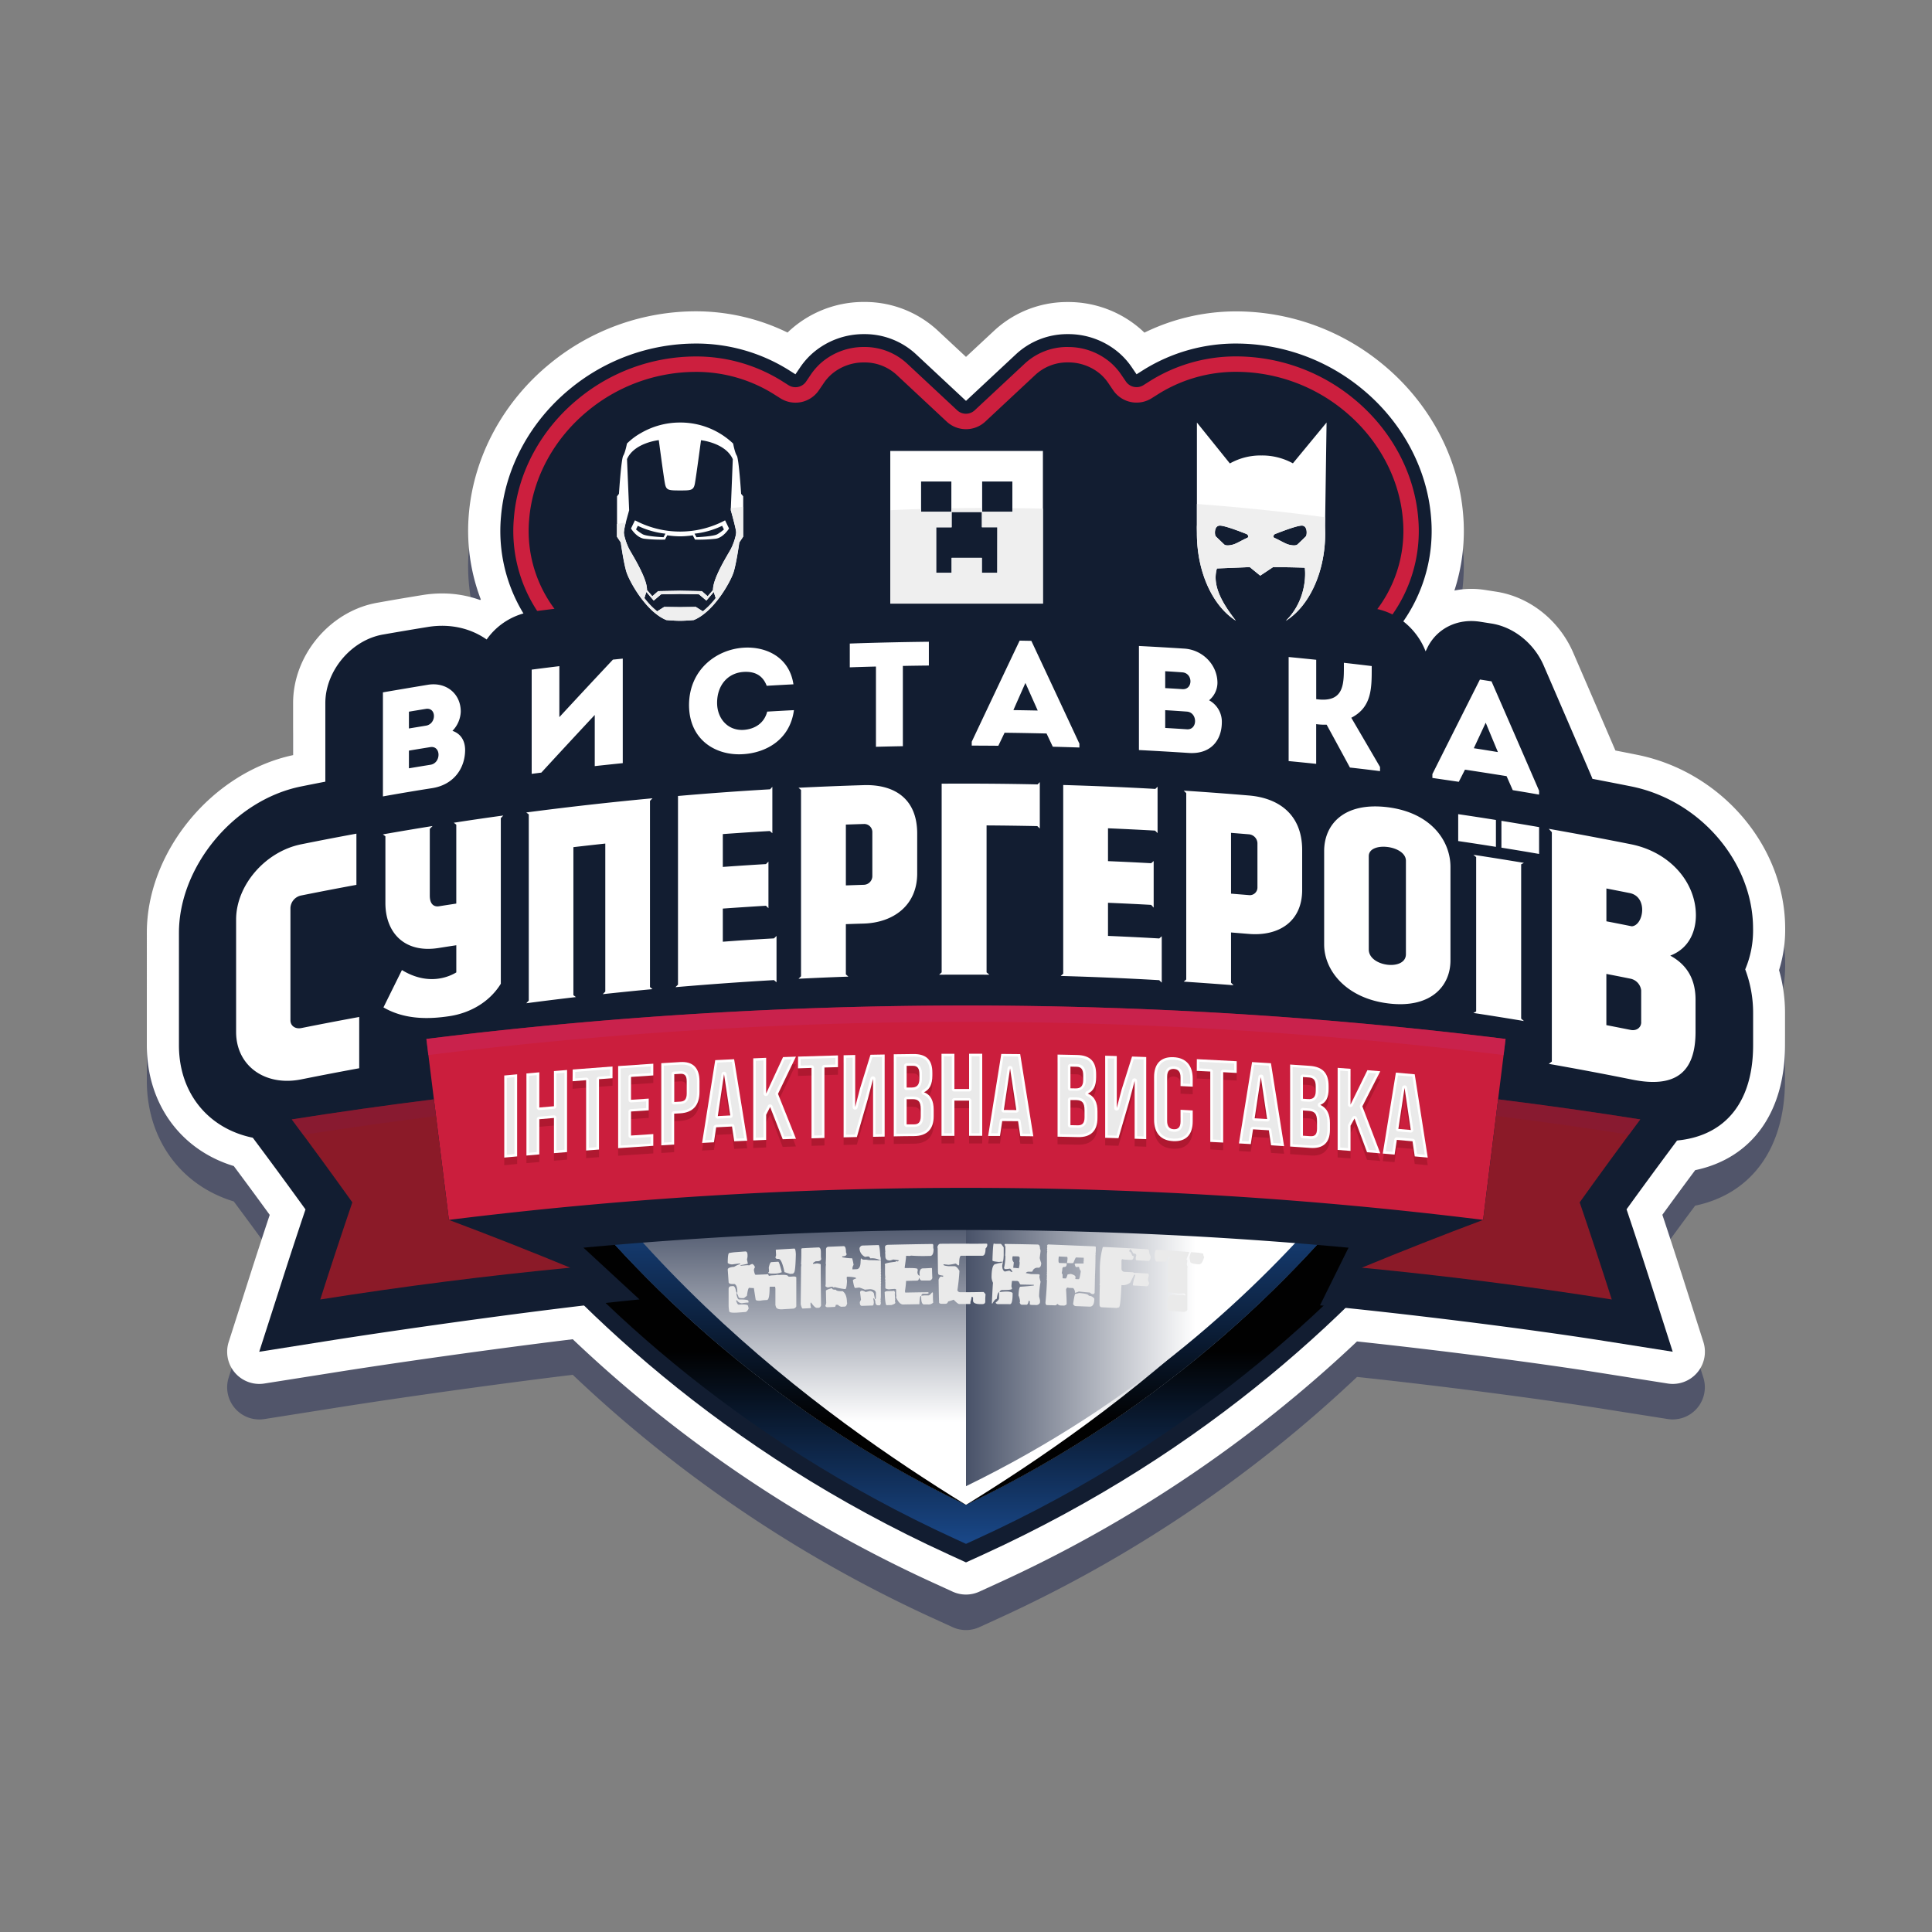 <svg xmlns="http://www.w3.org/2000/svg" xmlns:xlink="http://www.w3.org/1999/xlink" viewBox="0 0 1000 1000"><rect x="0" y="0" width="1000" height="1000" fill="#808080" stroke="none"/><defs><style>.cls-1{isolation:isolate}.cls-2{fill:#222b55;opacity:.5}.cls-10,.cls-2,.cls-6{mix-blend-mode:multiply}.cls-3{fill:#fff}.cls-4{fill:#121d31}.cls-5{fill:#cc1f3e}.cls-6{fill:url(#linear-gradient)}.cls-13,.cls-14,.cls-7,.cls-8,.cls-9{mix-blend-mode:screen}.cls-7{fill:url(#linear-gradient-2)}.cls-8{fill:url(#linear-gradient-3)}.cls-9{fill:url(#linear-gradient-4)}.cls-10{fill:url(#linear-gradient-5)}.cls-11{fill:#cb1e3d}.cls-12{fill:#8b1a28}.cls-13{fill:#c82557;opacity:.6}.cls-14{fill:#861a3c;opacity:.4}.cls-15{fill:#af1830}.cls-16{fill:#eaeaea}.cls-17{fill:#efefef}</style><linearGradient id="linear-gradient" x1="500" y1="736.12" x2="500" y2="602.28" gradientUnits="userSpaceOnUse"><stop offset="0" stop-color="#fff"/><stop offset="1" stop-color="#1a2642"/></linearGradient><linearGradient id="linear-gradient-2" x1="500" y1="699.81" x2="500" y2="813.22" gradientUnits="userSpaceOnUse"><stop offset="0" stop-color="#010101"/><stop offset="1" stop-color="#1d529c"/></linearGradient><linearGradient id="linear-gradient-3" x1="362.83" y1="736.12" x2="362.83" y2="602.28" xlink:href="#linear-gradient-2"/><linearGradient id="linear-gradient-4" x1="-2860.8" y1="736.12" x2="-2860.8" y2="602.28" gradientTransform="matrix(-1 0 0 1 -2223.63 0)" xlink:href="#linear-gradient-2"/><linearGradient id="linear-gradient-5" x1="618.91" y1="614.13" x2="469.86" y2="614.13" xlink:href="#linear-gradient"/></defs><g class="cls-1"><g id="Шар_1" data-name="Шар 1"><path class="cls-2" d="M924 499c0-42.47-32.89-81.12-76.5-89.89-3.76-.76-7.56-1.51-11.37-2.25-7.27-16.92-14.61-33.93-21.84-50.65s-22.46-28.82-39.72-31.53l-6.06-1a46.2 46.2 0 0 0-7-.54 43.47 43.47 0 0 0-8.74.88 99.92 99.92 0 0 0 4.5-39.6c-2.48-29.74-17.77-58.11-42-77.84a119.26 119.26 0 0 0-75.13-27.06 108 108 0 0 0-47.82 10.95c-.68-.66-1.38-1.3-2.09-1.92a56.94 56.94 0 0 0-37.37-13.92h-.27a55.52 55.52 0 0 0-38.06 14.84L500 203.1l-14.58-13.6a55.52 55.52 0 0 0-38.06-14.84h-.27a56.9 56.9 0 0 0-37.36 13.92c-.72.62-1.41 1.26-2.1 1.92a108 108 0 0 0-47.82-10.95 119.26 119.26 0 0 0-75.13 27.06c-24.19 19.73-39.48 48.1-42 77.84a99.74 99.74 0 0 0 6.19 44.25l-.37.29a57.66 57.66 0 0 0-19.7-3.4 62.75 62.75 0 0 0-10 .81c-7.72 1.25-15.63 2.58-23.51 4-24.43 4.29-43.57 27.07-43.58 51.87v27C109.88 418.12 76 459.14 76 501.13v58.2c0 30.28 17.46 54.17 45 62.53 6.21 8.34 12.45 16.81 18.61 25.29a2773.3 2773.3 0 0 0-10.48 32.12L118.37 713a16.64 16.64 0 0 0 15.86 21.71 16.35 16.35 0 0 0 2.6-.2l35-5.53c31.23-5 82.76-12.31 124.63-17.39A682.56 682.56 0 0 0 484 838.06l9.07 4.15a16.71 16.71 0 0 0 13.84 0l9.07-4.15A682.52 682.52 0 0 0 702.39 712.7c42.76 4.56 92.38 11 125.83 16.26l35 5.53a16.35 16.35 0 0 0 2.6.2A16.65 16.65 0 0 0 881.64 713l-10.76-33.71c-3.37-10.55-6.88-21.29-10.48-32.14 5.62-7.73 11.3-15.47 17-23.1 29.26-6.12 46.48-29.8 46.49-64.76v-16.66a80.17 80.17 0 0 0-3.09-22.12A70.11 70.11 0 0 0 924 499z"/><path class="cls-3" d="M924 480.61c0-42.48-32.89-81.13-76.5-89.9-3.76-.76-7.56-1.51-11.37-2.25-7.27-16.92-14.61-33.93-21.84-50.64S791.86 309 774.6 306.28l-6.06-.94a45 45 0 0 0-7-.55 43.47 43.47 0 0 0-8.74.88 99.92 99.92 0 0 0 4.5-39.6c-2.48-29.74-17.77-58.11-42-77.84a119.26 119.26 0 0 0-75.13-27.06 108 108 0 0 0-47.82 11c-.68-.67-1.38-1.31-2.09-1.93a56.93 56.93 0 0 0-37.37-13.91h-.27a55.52 55.52 0 0 0-38.06 14.84L500 184.72l-14.58-13.59a55.52 55.52 0 0 0-38.06-14.84h-.27a56.89 56.89 0 0 0-37.36 13.91c-.72.62-1.41 1.26-2.1 1.93a108 108 0 0 0-47.82-11 119.26 119.26 0 0 0-75.13 27.06c-24.19 19.73-39.48 48.11-42 77.84a99.72 99.72 0 0 0 6.19 44.25l-.37.29a57.9 57.9 0 0 0-19.7-3.4 62.75 62.75 0 0 0-10 .81c-7.72 1.25-15.63 2.58-23.51 4-24.43 4.28-43.57 27.06-43.58 51.87v27c-41.83 8.9-75.71 49.91-75.71 91.9V541c0 30.28 17.46 54.17 45 62.54 6.21 8.33 12.45 16.81 18.61 25.28-3.58 10.75-7.09 21.52-10.48 32.12l-10.76 33.66a16.65 16.65 0 0 0 15.86 21.72 16.37 16.37 0 0 0 2.6-.21l35-5.53c31.23-5 82.76-12.3 124.63-17.39A682.34 682.34 0 0 0 484 819.68l9.07 4.15a16.61 16.61 0 0 0 13.84 0l9.07-4.15a682.71 682.71 0 0 0 186.4-125.35c42.76 4.55 92.38 10.95 125.83 16.25l35 5.53a16.37 16.37 0 0 0 2.6.21 16.66 16.66 0 0 0 15.86-21.72l-10.76-33.71c-3.37-10.53-6.88-21.3-10.48-32.12 5.62-7.73 11.3-15.46 17-23.1 29.26-6.12 46.48-29.8 46.49-64.76v-16.65a80.24 80.24 0 0 0-3.09-22.13 70 70 0 0 0 3.17-21.52z"/><path class="cls-4" d="M740.69 267.45c-2.11-25.25-15.19-49.43-35.9-66.32a102.58 102.58 0 0 0-64.6-23.31 90.26 90.26 0 0 0-48.34 13.65l-3.57 2.26-2.37-3.49a38.36 38.36 0 0 0-6.56-7.47 40.26 40.26 0 0 0-26.44-9.83h-.27a39 39 0 0 0-26.71 10.36L500 207.49l-25.93-24.19a39 39 0 0 0-26.71-10.36h-.27a40.26 40.26 0 0 0-26.44 9.83 38.36 38.36 0 0 0-6.56 7.47l-2.37 3.49-3.57-2.26a90.26 90.26 0 0 0-48.34-13.65 102.58 102.58 0 0 0-64.6 23.31c-20.71 16.89-33.79 41.07-35.9 66.32a81.89 81.89 0 0 0 19.92 61.38c16.45 18.77 40.07 29.1 66.52 29.1a101.16 101.16 0 0 0 58.43-18.75l3.42-2.41 2.55 3.32a36.2 36.2 0 0 0 2.8 3.28 39.79 39.79 0 0 0 28.63 12.14h.6A40.71 40.71 0 0 0 470.6 344l1.2-1.16 9.7-.28L500 342l18.5.53 9.7.28 1.2 1.16a40.71 40.71 0 0 0 28.42 11.52h.6a39.79 39.79 0 0 0 28.63-12.14c.46-.47.89-.95 1.31-1.44a6.34 6.34 0 0 1 3-.78v-3.06l1-1.32 3.42 2.41a101.16 101.16 0 0 0 58.43 18.75c26.45 0 50.07-10.33 66.52-29.1a81.89 81.89 0 0 0 19.96-61.36z"/><path class="cls-5" d="M447.41 187.6a24.35 24.35 0 0 1 16.66 6.4L490 218.21a14.66 14.66 0 0 0 20 0L535.93 194a24.29 24.29 0 0 1 16.65-6.42h.42a25.58 25.58 0 0 1 16.77 6.23 24.24 24.24 0 0 1 4 4.63l2.37 3.5a14.65 14.65 0 0 0 20 4.16l3.57-2.25a75.61 75.61 0 0 1 40.51-11.39 87.94 87.94 0 0 1 55.34 20c17.64 14.39 28.77 34.87 30.55 56.18a67.33 67.33 0 0 1-16.34 50.49c-13.62 15.55-33.33 24.11-55.49 24.11a86.58 86.58 0 0 1-50-16.08l-3.42-2.41a14.66 14.66 0 0 0-20.06 3.06l-1 1.31a14.75 14.75 0 0 0-1.24 1.9 14.85 14.85 0 0 0-1.3 1.33c-.31.37-.54.62-.76.84a25.07 25.07 0 0 1-18 7.63h-.87a26.06 26.06 0 0 1-18.06-7.39l-1.2-1.17a14.64 14.64 0 0 0-9.76-4.11l-9.71-.29-18.9-.5-18.92.53-9.71.29a14.63 14.63 0 0 0-9.76 4.11l-1.2 1.16a26.15 26.15 0 0 1-18.12 7.4h-.86a25 25 0 0 1-17.91-7.63 24.32 24.32 0 0 1-1.75-2.07l-2.54-3.31a14.66 14.66 0 0 0-20.06-3.06l-3.43 2.41a86.58 86.58 0 0 1-50 16.08c-22.16 0-41.87-8.56-55.49-24.11a67.33 67.33 0 0 1-16.34-50.49c1.78-21.31 12.91-41.79 30.56-56.18a87.89 87.89 0 0 1 55.33-20 75.61 75.61 0 0 1 40.51 11.39l3.57 2.25a14.64 14.64 0 0 0 20-4.17l2.37-3.48a24 24 0 0 1 4-4.64A25.51 25.51 0 0 1 447 187.6h.38m105.57-8h-.37a32.29 32.29 0 0 0-22.13 8.57l-25.94 24.19a6.65 6.65 0 0 1-9.08 0l-25.94-24.19a32.28 32.28 0 0 0-22.09-8.57h-.37a33.56 33.56 0 0 0-22 8.19 32 32 0 0 0-5.43 6.21l-2.37 3.5a6.66 6.66 0 0 1-9.07 1.89l-3.57-2.26a83.65 83.65 0 0 0-44.78-12.62 95.91 95.91 0 0 0-60.39 21.81C280.1 222.05 267.9 244.54 266 268a75.27 75.27 0 0 0 18.29 56.44c15.17 17.3 37 26.83 61.51 26.83a94.52 94.52 0 0 0 54.6-17.54l3.42-2.4a6.64 6.64 0 0 1 9.11 1.39l2.54 3.31a35.06 35.06 0 0 0 2.34 2.74 33.07 33.07 0 0 0 23.75 10.08h.67a34.13 34.13 0 0 0 23.77-9.64l1.2-1.17a6.71 6.71 0 0 1 4.43-1.87l9.71-.28 18.69-.53 18.7.53 9.7.28a6.67 6.67 0 0 1 4.43 1.87l1.2 1.16a34 34 0 0 0 23.7 9.65h.69a33.12 33.12 0 0 0 23.83-10.09c.37-.38.71-.77 1-1.17a6.64 6.64 0 0 1 1.71-1.42 6.6 6.6 0 0 1 1.1-2.14l1-1.31a6.64 6.64 0 0 1 9.11-1.39l3.42 2.4a94.52 94.52 0 0 0 54.6 17.54c24.5 0 46.34-9.53 61.51-26.83A75.27 75.27 0 0 0 734.05 268c-1.95-23.46-14.15-45.95-33.47-61.71a95.91 95.91 0 0 0-60.39-21.81 83.65 83.65 0 0 0-44.78 12.62l-3.57 2.26a6.66 6.66 0 0 1-9.07-1.89L580.4 194a31.8 31.8 0 0 0-5.42-6.19 33.56 33.56 0 0 0-22-8.19z"/><path class="cls-4" d="M490.93 804.54C256.64 697.43 177.61 504.29 174.36 496.11l-10.23-25.73L500 422.4l335.88 48-10.24 25.73c-3.25 8.18-82.27 201.32-316.57 308.43l-9.07 4.13z"/><path class="cls-6" d="M500 450.2l-282 42.14s70.46 185.44 282 286.59c211.54-101.15 282.06-286.59 282.06-286.59z"/><path class="cls-7" d="M500 431.21l-323.67 46.24 6.14 15.44c3.2 8 80.9 198 312.09 303.71l5.44 2.49 5.45-2.49c231.13-105.66 308.89-295.67 312.09-303.71l6.14-15.44zm0 347.72C288.46 677.78 218 492.34 218 492.34l282-42.14 282.06 42.14S711.54 677.78 500 778.93z"/><path class="cls-8" d="M233.36 492.34l274.35-41-7.71-1.14-282 42.14s70.46 185.44 282 286.59c-73.2-45.25-198-133.13-266.64-286.59z"/><path class="cls-9" d="M766.65 492.34l-274.35-41 7.7-1.15 282.06 42.14S711.54 677.78 500 778.93c73.21-45.25 198-133.13 266.65-286.59z"/><path class="cls-10" d="M500 769.25V459l269.55 40.3C751.47 538.64 675.07 684 500 769.25z"/><path class="cls-4" d="M830.82 694.13c-42.31-6.7-105-14.38-147.59-18.49L698 645.8c-65.82-6.09-132.15-9.16-198-9.16s-132.18 3.07-198 9.16l29 26.79c-42.64 4.11-119.51 14.84-161.83 21.54l-35 5.54L145 666c4.25-13.31 8.65-26.72 13.12-40-8.08-11.2-16.32-22.43-24.59-33.52l-21.58-28.94 35.66-5.64c17.45-2.77 35.09-5.35 52.66-7.71l-3.9-31.32 21.63-2.75a2284.59 2284.59 0 0 1 564 0l21.65 2.69-3.9 31.32c17.58 2.36 35.21 4.94 52.67 7.71l35.65 5.64-21.58 28.94c-8.25 11.07-16.5 22.31-24.59 33.52 4.48 13.32 8.89 26.74 13.12 40l10.77 33.71z"/><path class="cls-4" d="M907.38 480.61c0-34-27-66.31-63.13-73.58q-10-2-20-3.89c-.21-.57-.43-1.14-.68-1.7q-12.27-28.59-24.57-57c-4.92-11.37-15.45-19.88-27-21.7l-6-.94c-11.61-1.79-22.18 3.44-27.11 13.29l-1 2.05c-4.44-11.6-15.2-20.83-27.81-22.35q-7.2-.87-14.41-1.69a28.59 28.59 0 0 0-7.17.07 31.5 31.5 0 0 0-7.17-1.63q-7.14-.73-14.27-1.43a27.18 27.18 0 0 0-23.4 9A50.07 50.07 0 0 0 613 305.75q-11.76-.75-23.51-1.36a28.43 28.43 0 0 0-27.67 16.84l-.72-1.54a31 31 0 0 0-27.3-18l-6.06-.11A29.63 29.63 0 0 0 504 312.92a29.67 29.67 0 0 0-23.21-10.72q-20.47.23-40.93.93A31.09 31.09 0 0 0 418 313.31a54.7 54.7 0 0 0-33.21-8A62 62 0 0 0 347 321.35a26.88 26.88 0 0 0-24.62-10.42l-5.09.53a32.44 32.44 0 0 0-14.09 5 27.75 27.75 0 0 0-13.64-1.66q-7.17.87-14.32 1.8a34.79 34.79 0 0 0-23.35 14.4c-8.2-5.76-18.82-8.36-30.41-6.49q-11.65 1.89-23.29 3.93c-16.48 2.89-29.8 18.92-29.8 35.47v40.68q-6.22 1.2-12.46 2.46c-35 7-63.31 41.7-63.31 75.75V541c0 34 28.29 54.69 63.31 47.67q15-3 30-5.76c13.21-2.42 24.44-13 28.35-25.57a110.73 110.73 0 0 0 18.65-1.4 75.12 75.12 0 0 0 24.74-8.49 28.27 28.27 0 0 0 14.77 1.9q12.84-1.69 25.68-3.19a32.43 32.43 0 0 0 7-1.61 30.51 30.51 0 0 0 7 0q12.86-1.39 25.73-2.6a31.41 31.41 0 0 0 6-1.16 30.45 30.45 0 0 0 6 .09q21.88-1.89 43.8-3.23a30 30 0 0 0 8.47.7 31.46 31.46 0 0 0 8.83-1.79h2.55q12.9-.64 25.8-1.1a31.53 31.53 0 0 0 23.51-11.84 30.09 30.09 0 0 0 23.51 10.84q13-.11 26 0a30.33 30.33 0 0 0 18.45-6 31.33 31.33 0 0 0 18.47 6.7q21.94.61 43.86 1.78a31.67 31.67 0 0 0 8.47 1.68 30.2 30.2 0 0 0 8.83-.78c.84.12 1.69.22 2.54.27q12.9.84 25.77 1.86c12.36 1 23.46-5.5 28-16.5.33-.81.61-1.62.87-2.44 10.5 14.24 27.73 25.43 51 28.36 11.64 1.47 21.06.41 28.55-1.82a34.81 34.81 0 0 0 15.7 6.78q5.45.83 10.9 1.69c.11.35.21.7.34 1 4.5 12.17 15.54 21.47 27.78 23.62q21.6 3.79 43.12 8.13c38.63 7.82 62.43-9.78 62.44-47.85v-16.68a63.72 63.72 0 0 0-4.09-22.52 51.5 51.5 0 0 0 4.06-21.13z"/><path class="cls-3" d="M150.33 528.13c0 2.8 2.45 4.61 5.6 4q15-3 30-5.75v26.54q-15 2.75-30 5.76c-18.72 3.76-33.72-7-33.72-24.53v-58.2c0-17.64 15-35.19 33.72-38.95q14.25-2.87 28.55-5.5V458q-14.29 2.63-28.55 5.49a6.92 6.92 0 0 0-5.6 6.42zm108.89-104.65v85.71c-6.16 10-16.6 15.22-26.33 16.73-11 1.7-23.43 1.88-34.41-4.49q4.77-9.67 9.56-19.33c11.84 7.23 22.14 4.81 28.14 1.22v-14.06c-3.05.46-6.1.94-9.15 1.42-17.86 2.84-27.55-8.12-27.55-23.26v-34.55l-1.29-1q12.84-2.26 25.7-4.32l-1.43 1.45v34.55c0 5.62 3.29 5.76 4.71 5.54 3-.48 6-.94 9-1.4v-40.84l-1.28-1q12.79-2 25.61-3.74zm77.21 87.42l1.3 1.08q-12.87 1.2-25.73 2.6l1.3-1.35v-76.6q-8.26.89-16.51 1.86v76.6l1.29 1q-12.85 1.5-25.68 3.19l1.29-1.38v-96.37l-1.29-1q32.61-4.29 65.33-7.34l-1.3 1.33zm62.18-102.36l1.16-1.28v24l-1.3-1.13q-12.18.7-24.34 1.59v17q11.16-.81 22.32-1.47l1.3-1.28v24.11l-1.3-1.27q-11.16.68-22.32 1.47v17.15q13.25-1 26.5-1.72l1.3-1.28v24c-.44-.37-.87-.75-1.3-1.13q-25.5 1.46-51 3.66l1.3-1.32V412q23.84-2.08 47.68-3.46zm76.13 43.57c0 16.61-12.41 25.46-27.69 25.93q-4.62.13-9.23.3v26l1.29 1.16q-12.9.45-25.8 1.1l1.3-1.27v-96.45l-1.3-1.14q16.86-.84 33.74-1.35c15.28-.47 27.69 6.48 27.69 25.09zm-23.22-21.61a4.2 4.2 0 0 0-4.47-4c-3.08.09-6.16.2-9.23.3v31.48l9.23-.31a4.52 4.52 0 0 0 4.47-4.41zm85.53-24.5c.39-.39.77-.78 1.15-1.18v24l-1.29-1.23q-13.12-.27-26.26-.36v76.07l1.45 1.21q-13-.09-26 0l1.3-1.22v-97.66q24.84-.16 49.65.37zm60.95 2.34l1.16-1.14v24l-1.3-1.28q-12.18-.69-24.36-1.2v17q11.18.46 22.34 1.08l1.3-1.13v24.1l-1.3-1.41q-11.16-.62-22.34-1.08v17.14q13.26.55 26.52 1.32l1.3-1.13v24l-1.3-1.28q-25.5-1.47-51-2.18l1.3-1.17v-97.67q23.86.69 47.68 2.03zm76 52.28c0 16.61-12.36 24.05-27.61 22.77l-9.21-.75v26l1.29 1.31q-12.87-1-25.77-1.86l1.3-1.13v-96.44l-1.3-1.29q16.86 1.09 33.69 2.51C661.66 413 674 421.39 674 440zm-23.15-24.26a4.82 4.82 0 0 0-4.46-4.53l-9.21-.75v31.47l9.21.75a3.94 3.94 0 0 0 4.46-3.9zm99.91 12.38v48.35c0 13.55-10.45 25.05-32.38 22.25-21.52-2.69-33-16.94-33-30.49V440.5c0-13.49 9.92-25.55 33-22.67 22.37 2.85 32.38 17.41 32.38 30.91zm-23.06-3.19c0-8.07-19.21-10.22-19.22-2.42v48.34c0 8.94 19.22 11.23 19.22 2.42zm59.65 81.69l1.43 1.24q-13.06-2.19-26.15-4.18l1.43-.78v-79.88l-1.43-1.21q13.08 2 26.15 4.18l-1.43.76zm90.44-53.47c0 7.27-2.79 16.84-13.27 20.86 7.34 4 13.09 10.76 13.09 22.8v16.65c0 21.46-10.79 29.18-32.84 24.71q-21.53-4.34-43.12-8.13c.53-.4 1.06-.8 1.58-1.21V430.74l-1.58-1.74q21.33 3.75 42.6 8c20.11 4.06 33.53 19.64 33.54 36.77zm-46.32 3.09q6.56 1.26 13.13 2.59c6.12-.41 8.57-15.25-1.05-17.2q-6-1.2-12.08-2.38zm18 52.22v-16.49a7 7 0 0 0-5.42-6q-6.3-1.28-12.6-2.49v26.5q6.3 1.23 12.6 2.49c3 .6 5.44-1.21 5.44-4.01zm-615.28-150.8c4.45 1.54 6.56 5.23 6.56 10-.08 9.41-5.86 17.87-17 19.65q-12.78 2-25.55 4.29v-53.86q11.64-2 23.29-3.93c9.43-1.53 17 4.57 17 13.88a15 15 0 0 1-4.3 9.97zm-22.53-9.92v8.69l8.81-1.45c5.53-.89 5.53-9.59-.08-8.68q-4.39.71-8.73 1.44zm0 20.16v9.15q5.57-.93 11.15-1.83c5.61-.89 5.53-10-.08-9.14q-5.53.89-11.07 1.82zm68.54 11.38l-5 .64V346.6q7.16-.93 14.32-1.8v26.39q13.85-15 27.73-29.77l5.09-.52V395c-4.78.49-9.64 1-14.5 1.54v-26.48Q294 384.87 280.2 399.9zm104.62-64.65c11.39-.76 23.74 4.66 25.86 18.95-4.8.25-9 .48-13.84.76-2-5.34-6.13-7.56-12-7.17-8.25.55-13.67 7-13.67 16 0 7.93 5.34 14.45 13.67 14 6-.39 10.77-3.6 12.26-9.46 4.72-.28 9-.52 13.84-.76-2.05 15.33-14.4 22-26.1 22.77-14 1-28.12-7.08-28.2-25.38.06-18.39 14.19-28.8 28.18-29.71zm55.03 10.16V333.1q20.46-.71 40.93-.93v12.31q-6.73.07-13.46.2v41.55q-7 .12-13.93.31V345q-6.76.17-13.54.41zm101.84 34.24q-10.86-.25-21.72-.39c-1.08 2.25-2.15 4.5-3.23 6.74q-6.89-.06-13.77-.08v-2q12.39-26.25 24.79-52.33l6.06.11q12.43 26.51 24.87 53.21v2q-6.88-.24-13.77-.41-1.62-3.44-3.23-6.85zm-10.94-26.16q-3.11 7-6.22 14.06 6.3.09 12.6.22zm95.07 8.97a12.66 12.66 0 0 1 6.6 11.49c-.08 9.39-5.89 16.53-17.12 15.78q-12.9-.84-25.79-1.51v-53.86q11.76.6 23.51 1.36c9.51.62 17.13 8.43 17.13 17.74a11.83 11.83 0 0 1-4.33 9zm-22.71-15v8.7c3 .17 5.93.35 8.89.54 5.58.37 5.57-8.33-.08-8.7-2.92-.22-5.87-.41-8.81-.58zm0 20.16v9.16q5.63.33 11.24.7c5.66.38 5.59-8.79-.08-9.16q-5.58-.41-11.16-.74zM667 393.93v-53.86c4.7.45 9.41.93 14.27 1.43v20.39l1 .11c14 1.5 13.32-8.85 13.32-18.94 4.78.54 9.56 1.1 14.41 1.69 0 11 .31 21.18-10.57 26.76q7.44 12.71 14.87 25.47v2.16q-7.79-1-15.58-1.86-6-11.11-12.06-22.19a33.36 33.36 0 0 1-5.41-.27v20.54c-4.81-.5-9.52-.97-14.25-1.43zm112.8 7.8q-10.8-1.73-21.53-3.36c-1.06 2.1-2.13 4.19-3.2 6.29l-13.67-2v-2q12.32-24.56 24.6-48.94l6 .94q12.33 28.21 24.63 56.62v2q-6.81-1.19-13.63-2.3zM769 374.07q-3.08 6.6-6.16 13.21 6.24.95 12.48 2-3.19-7.64-6.32-15.21zm5.29 64.26q-9.76-1.56-19.53-3v-13.92q9.76 1.44 19.53 3zm22.34 3.67q-9.75-1.68-19.5-3.25v-13.89q9.75 1.58 19.5 3.25z"/><path class="cls-11" d="M767.65 631.41a2168.21 2168.21 0 0 0-535.29 0q-5.84-46.81-11.65-93.65a2262.83 2262.83 0 0 1 558.59 0q-5.82 46.83-11.65 93.65z"/><path class="cls-12" d="M224.59 569q-36.85 4.59-73.58 10.4 15.93 21.36 31.36 42.94-8.56 25.11-16.6 50.27 64.47-10.22 129.36-16.46-31-12.81-62.77-24.72zm550.83 0q36.86 4.59 73.58 10.4-15.93 21.36-31.36 42.94 8.57 25.11 16.6 50.27-64.49-10.22-129.37-16.46 31-12.81 62.78-24.72z"/><path class="cls-13" d="M778.26 546.09c.35-2.78.69-5.55 1-8.33a2262.91 2262.91 0 0 0-558.6 0c.35 2.78.7 5.55 1 8.33a2261.72 2261.72 0 0 1 556.6 0z"/><path class="cls-14" d="M224.59 569q-36.85 4.59-73.58 10.4c2 2.66 3.93 5.34 5.91 8q34.32-5.39 68.75-9.71zm550.83 0c-.36 2.86-.72 5.73-1.07 8.59q34.46 4.3 68.82 9.71c2-2.63 3.87-5.27 5.83-7.9q-36.72-5.84-73.58-10.4z"/><path class="cls-15" d="M261 560.61l6.67-.62v42.48l-6.67.63zm18.15 40.83l-6.67.59v-42.48l6.67-.59v18.2l7.57-.64v-18.21l6.79-.57v42.49l-6.79.56v-18.21l-7.57.65zm17.27-43.93q10.31-.84 20.62-1.58V562l-7 .52v36.42l-6.67.5V563l-7 .55zm30.2 15.66c3.06-.21 6.11-.42 9.16-.61v6.07c-3 .19-6.1.4-9.16.61v12.44q5.78-.39 11.53-.76V597q-9.11.57-18.2 1.22v-42.49q9.1-.66 18.2-1.23v6.07q-5.76.36-11.53.76zm35.44-9.59v5.53c0 6.8-3.27 10.67-9.95 11.06l-3.16.19v16l-6.67.41v-42.53l9.83-.6c6.68-.38 9.95 3.15 9.95 9.94zM349 559.9v14.39l3.16-.19c2.12-.12 3.28-1.16 3.28-4.2v-6.37c0-3-1.15-3.94-3.28-3.82zm37.78 34.45l-6.74.31c-.39-2.55-.77-5.1-1.16-7.66l-8.19.41c-.39 2.59-.77 5.18-1.16 7.77l-6.13.32q3.41-21.43 6.8-42.85l9.78-.48q3.39 21.09 6.8 42.18zm-15.24-12.75l6.43-.32-3.21-21.28q-1.62 10.78-3.22 21.6zm27.08-4.69l-2.06 4v13l-6.68.28v-42.47l6.68-.28V570q4.37-9.44 8.74-18.86l6.68-.24q-4.65 9.63-9.29 19.28 4.65 11.6 9.29 23.21l-6.86.25q-3.25-8.4-6.5-16.73zm14.46-26.09q10.32-.35 20.65-.62v6.07l-7 .19v36.42l-6.69.2v-36.42l-7 .23zm30.43 41.63l-6.86.16v-42.48l6-.15v26.89c.81-3.13 1.62-6.27 2.44-9.4l5.46-17.65 7.35-.13v42.48l-6 .11v-29.92q-1.36 5.24-2.74 10.49-2.85 9.8-5.65 19.6zm39.08-33.28v1.52c0 4.37-1.34 7.17-4.32 8.59 3.59 1.36 5 4.57 5 9.06v3.46c0 6.56-3.47 10.1-10.15 10.17-3.51 0-7 .08-10.51.13v-42.49l10.08-.13c6.92-.07 9.9 3.13 9.9 9.69zm-13.31-3.58v11.23h2.61c2.49 0 4-1.13 4-4.53v-2.37c0-3-1-4.36-3.4-4.34zm0 17.3v13.05h3.83c2.24 0 3.46-1.07 3.46-4.23V578c0-3.94-1.28-5.15-4.31-5.11zM494 591.83h-6.68v-42.46H494v18.21h7.6v-18.24h6.8v42.49h-6.8v-18.22H494zm40.85.23l-6.74-.08c-.39-2.57-.77-5.15-1.16-7.72l-8.2-.08c-.39 2.57-.77 5.14-1.16 7.7h-6.13q3.41-21.23 6.8-42.45l9.79.09q3.39 21.25 6.8 42.54zm-15.25-13.64l6.44.06q-1.6-10.76-3.22-21.52-1.61 10.74-3.22 21.46zM567.36 560v1.52c0 4.37-1.34 7.12-4.31 8.45 3.58 1.48 5 4.74 5 9.23v3.46c0 6.56-3.46 10-10.15 9.82q-5.25-.12-10.51-.21v-42.49c3.36.06 6.73.13 10.09.21 6.9.15 9.88 3.46 9.88 10.01zm-13.3-4v11.23l2.61.06c2.49.05 4-1 4-4.4v-2.39c0-3-1-4.4-3.4-4.45zm0 17.3v13.05l3.82.08c2.25.06 3.47-.95 3.47-4.1v-3.73c0-3.94-1.28-5.19-4.32-5.26zm24.85 19.75l-6.87-.2v-42.49l6 .17v26.89l2.43-9.27q2.75-8.68 5.47-17.36l7.35.26v42.49l-6-.22V563.4q-1.37 5.18-2.74 10.35zm38.44-14.36v5.65c0 6.8-3.4 10.52-10 10.24s-10-4.28-10-11.08v-22.1c0-6.79 3.41-10.55 10-10.28s10 4.33 10 11.13v4.12l-6.31-.28v-4.55c0-3-1.34-4.25-3.47-4.34s-3.46 1-3.46 4v23c0 3 1.34 4.18 3.46 4.27s3.47-1 3.47-4v-6.07zm2.13-26.54q10.32.48 20.64 1.05v6.07l-7-.37v36.42l-6.68-.35v-36.41l-7-.34zm45.16 45.02l-6.74-.43c-.38-2.6-.77-5.19-1.15-7.78l-8.19-.5c-.39 2.55-.77 5.1-1.16 7.64l-6.13-.34q3.4-21.06 6.8-42.1l9.77.58q3.41 21.46 6.8 42.93zm-15.23-14.42l6.43.38q-1.61-10.83-3.22-21.68zm38.28-16.7v1.52c0 4.37-1.33 7.06-4.31 8.24 3.58 1.66 5 5 5 9.47v3.46c0 6.56-3.46 9.82-10.13 9.34l-10.49-.71v-42.49c3.35.22 6.71.45 10.06.69 6.9.48 9.87 3.93 9.87 10.48zm-13.28-4.65v11.23l2.61.18c2.48.17 4-.81 4-4.21v-2.37c0-3-1-4.44-3.4-4.61zm0 17.3v13l3.82.26c2.24.16 3.46-.78 3.46-3.94v-3.7c0-4-1.28-5.25-4.31-5.46zm26.68 4.16c-.68 1.24-1.37 2.48-2.06 3.72v13l-6.67-.51v-42.44l6.67.52v18.51l8.73-17.81 6.67.55-9.28 18.17q4.65 12.15 9.28 24.32l-6.85-.57q-3.24-8.73-6.49-17.46zM739 603.1c-2.24-.22-4.49-.42-6.73-.63q-.57-3.91-1.15-7.81l-8.17-.74c-.39 2.54-.77 5.07-1.16 7.61l-6.09-.53q3.4-21 6.79-41.9l9.75.88q3.39 21.56 6.76 43.12zm-15.21-14.87l6.42.58L727 567z"/><path class="cls-3" d="M261 556.68l6.67-.62v42.49l-6.67.62z"/><path class="cls-16" d="M262.29 557.88l4-.37v39.84l-4 .37z"/><path class="cls-3" d="M279.15 597.52l-6.67.59v-42.49l6.67-.59v18.21l7.57-.65v-18.21l6.79-.56v42.49l-6.79.56v-18.21l-7.57.65z"/><path class="cls-16" d="M273.8 556.83l4-.36v16.77a1.33 1.33 0 0 0 1.32 1.32h.11l7.57-.65a1.32 1.32 0 0 0 1.21-1.32v-17l4.15-.35v39.84l-4.15.35v-16.77a1.29 1.29 0 0 0-.43-1 1.33 1.33 0 0 0-.89-.35h-.11L279 578a1.32 1.32 0 0 0-1.2 1.31v17l-4 .36z"/><path class="cls-3" d="M296.42 553.58q10.31-.83 20.62-1.57v6.07l-7 .51V595l-6.67.51V559.1l-7 .55z"/><path class="cls-16" d="M304.71 559.1a1.32 1.32 0 0 0-.42-1 1.33 1.33 0 0 0-.9-.35l-5.65.44v-3.39q9-.72 18-1.37v3.42l-5.75.43a1.32 1.32 0 0 0-1.23 1.31v35.2l-4 .31z"/><path class="cls-3" d="M326.62 569.24l9.16-.61v6.07l-9.16.61v12.44l11.53-.76v6.07q-9.11.59-18.2 1.23V551.8q9.1-.64 18.2-1.23v6.07q-5.76.38-11.53.77z"/><path class="cls-16" d="M321.27 553q7.78-.56 15.56-1v3.43c-3.43.22-6.86.44-10.3.68a1.32 1.32 0 0 0-1.23 1.32v11.83a1.35 1.35 0 0 0 .42 1 1.37 1.37 0 0 0 .9.35l7.84-.52v3.43l-7.93.53a1.31 1.31 0 0 0-1.23 1.31v12.45a1.35 1.35 0 0 0 .42 1 1.32 1.32 0 0 0 .9.35h.09l10.12-.67v3.42q-7.79.51-15.56 1z"/><path class="cls-3" d="M362.06 559.66v5.52c0 6.8-3.27 10.68-9.95 11.07l-3.16.18v16l-6.67.4v-42.52l9.83-.59c6.68-.39 9.95 3.14 9.95 9.94zM349 556v14.38l3.16-.18c2.12-.13 3.28-1.16 3.28-4.2v-6.37c0-3-1.15-3.94-3.28-3.82z"/><path class="cls-16" d="M343.6 551.55l8.59-.51h.89c5.16 0 7.66 2.83 7.66 8.65v5.52c0 6.22-2.84 9.41-8.71 9.75l-3.15.19a1.31 1.31 0 0 0-1.24 1.31v14.72l-4 .25zm8.87 2.91H352l-3.15.19a1.32 1.32 0 0 0-1.24 1.32v14.38a1.31 1.31 0 0 0 1.31 1.32l3.24-.19c3-.17 4.52-2 4.52-5.51v-6.37c.03-3.41-1.4-5.14-4.21-5.14z"/><path class="cls-3" d="M386.78 590.43l-6.74.3c-.39-2.55-.77-5.1-1.16-7.65l-8.19.41c-.39 2.58-.77 5.17-1.16 7.76l-6.13.33q3.41-21.44 6.8-42.85 4.89-.26 9.78-.48 3.39 21.07 6.8 42.18zm-15.24-12.75l6.43-.32-3.21-21.36q-1.62 10.85-3.22 21.68z"/><path class="cls-16" d="M371.34 550l7.52-.37 6.38 39.55-4.08.19-1-6.48a1.33 1.33 0 0 0-1.31-1.12h-.06l-8.2.41a1.32 1.32 0 0 0-1.24 1.12l-1 6.7-3.43.18zm3.41 4.72a1.32 1.32 0 0 0-1.3 1.12l-3.22 21.65a1.33 1.33 0 0 0 1.31 1.52l6.5-.32a1.34 1.34 0 0 0 1.24-1.52l-3.22-21.33a1.32 1.32 0 0 0-1.3-1.12z"/><path class="cls-3" d="M398.62 573q-1 2-2.06 4v13l-6.68.28V547.8l6.68-.28V566q4.37-9.43 8.74-18.85l6.68-.24q-4.65 9.63-9.29 19.27l9.31 23.25-6.86.24z"/><path class="cls-16" d="M391.2 549.06l4-.17V566a1.32 1.32 0 0 0 1 1.29 1.43 1.43 0 0 0 .29 0 1.32 1.32 0 0 0 1.19-.76l8.41-18.12 3.68-.14-8.34 17.31a1.37 1.37 0 0 0 0 1.07q4.31 10.72 8.6 21.46l-4.05.15-6.16-15.81a1.33 1.33 0 0 0-1.16-.84h-.07a1.32 1.32 0 0 0-1.17.71l-2.06 4a1.31 1.31 0 0 0-.15.61v11.78l-4 .17z"/><path class="cls-3" d="M413.08 546.9q10.32-.36 20.65-.62v6.07l-7 .19V589l-6.69.2v-36.46l-7 .23z"/><path class="cls-16" d="M421.38 552.74a1.31 1.31 0 0 0-.4-1 1.29 1.29 0 0 0-.92-.37l-5.66.19v-3.43q9-.31 18-.55v3.43l-5.7.16a1.31 1.31 0 0 0-1.28 1.32v35.14l-4.05.12z"/><path class="cls-3" d="M443.51 588.53l-6.86.16V546.2l6-.14V573c.81-3.13 1.62-6.27 2.44-9.4l5.46-17.66 7.35-.13v42.49l-6 .11v-29.98q-1.36 5.25-2.74 10.5-2.85 9.8-5.65 19.6z"/><path class="cls-16" d="M438 547.49l3.32-.08V573a1.32 1.32 0 0 0 1.15 1.31h.17a1.31 1.31 0 0 0 1.27-1l2.43-9.4 5.17-16.69 5-.09V587l-3.37.06v-28.63a1.33 1.33 0 0 0-1.15-1.31h-.17a1.32 1.32 0 0 0-1.28 1l-2.73 10.49-5.32 18.64-4.54.11z"/><path class="cls-3" d="M482.59 555.24v1.52c0 4.37-1.34 7.17-4.32 8.59 3.59 1.37 5 4.58 5 9.07v3.46c0 6.56-3.47 10.09-10.15 10.16-3.51 0-7 .08-10.51.14v-42.49l10.08-.13c6.92-.07 9.9 3.13 9.9 9.68zm-13.31-3.57v11.23h2.61c2.49 0 4-1.14 4-4.54V556c0-3-1-4.36-3.4-4.34zm0 17.3v13h3.83c2.24 0 3.46-1.06 3.46-4.22v-3.7c0-3.95-1.28-5.15-4.31-5.12z"/><path class="cls-16" d="M463.91 547c2.93 0 5.86-.08 8.79-.11h.21c5.86 0 8.36 2.5 8.36 8.36v1.52c0 3.94-1.1 6.22-3.57 7.4a1.32 1.32 0 0 0 .1 2.43c2.82 1.07 4.14 3.56 4.14 7.83v3.46c0 5.89-2.9 8.78-8.85 8.84-3.06 0-6.12.07-9.18.12zm5.35 20.66A1.31 1.31 0 0 0 468 569v13a1.29 1.29 0 0 0 .39.93 1.31 1.31 0 0 0 .93.39l3.84-.05c3.17 0 4.77-1.9 4.77-5.54v-3.7c0-4.45-1.7-6.44-5.52-6.44zm0-17.3a1.34 1.34 0 0 0-1.34 1.32v11.22a1.29 1.29 0 0 0 .39.93 1.31 1.31 0 0 0 .93.39h2.63c3.52 0 5.31-2 5.31-5.86V556a6.6 6.6 0 0 0-1.07-4.1 4.23 4.23 0 0 0-3.58-1.56z"/><path class="cls-3" d="M494 587.91h-6.68v-42.47H494v18.21h7.6v-18.24h6.8v42.48h-6.8v-18.2H494z"/><path class="cls-16" d="M488.59 546.76h4.05v16.89a1.28 1.28 0 0 0 .38.93 1.33 1.33 0 0 0 .93.39h7.6a1.33 1.33 0 0 0 1.32-1.32v-16.92H507v39.85h-4.17v-16.89a1.32 1.32 0 0 0-1.32-1.32H494a1.31 1.31 0 0 0-1.31 1.32v16.89h-4.05z"/><path class="cls-3" d="M534.85 588.14l-6.74-.08c-.39-2.58-.77-5.15-1.16-7.73l-8.2-.07c-.39 2.57-.77 5.13-1.16 7.7h-6.13q3.41-21.24 6.8-42.45l9.79.09q3.39 21.24 6.8 42.54zM519.6 574.5l6.44.06q-1.6-10.75-3.22-21.52l-3.22 21.46z"/><path class="cls-16" d="M529.24 586.75l-1-6.61A1.34 1.34 0 0 0 527 579l-8.22-.07a1.32 1.32 0 0 0-1.31 1.13l-1 6.56H513l6.39-39.82 7.53.07 6.38 39.93zm-6.42-35a1.33 1.33 0 0 0-1.31 1.13l-3.22 21.45a1.39 1.39 0 0 0 .3 1.06 1.33 1.33 0 0 0 1 .46l6.45.06a1.33 1.33 0 0 0 1-.46 1.35 1.35 0 0 0 .31-1.06l-3.23-21.51a1.31 1.31 0 0 0-1.3-1.13z"/><path class="cls-3" d="M567.36 556.08v1.52c0 4.37-1.34 7.12-4.31 8.44 3.58 1.49 5 4.75 5 9.24v3.46c0 6.55-3.46 10-10.15 9.82l-10.51-.22v-42.49l10.09.21c6.9.16 9.88 3.46 9.88 10.02zm-13.3-4v11.23l2.61.05c2.49.06 4-1 4-4.4v-2.36c0-3-1-4.4-3.4-4.45zm0 17.3v13l3.82.08c2.25 0 3.47-1 3.47-4.11v-3.7c0-3.94-1.28-5.19-4.32-5.26z"/><path class="cls-16" d="M557.91 587.24l-9.22-.19V547.2l8.74.18c6 .14 8.61 2.74 8.61 8.7v1.52c0 3.92-1.09 6.15-3.53 7.24a1.32 1.32 0 0 0 0 2.42c2.84 1.18 4.17 3.73 4.17 8v3.46c0 2.84-.7 5-2.08 6.39s-3.51 2.12-6.32 2.12zM554.06 568a1.3 1.3 0 0 0-1.32 1.32v13a1.31 1.31 0 0 0 1.29 1.31l4 .09a4.29 4.29 0 0 0 3.46-1.35 6.08 6.08 0 0 0 1.17-4.08v-3.7c0-4.52-1.68-6.49-5.61-6.58zm0-17.3a1.3 1.3 0 0 0-1.32 1.32v11.23a1.33 1.33 0 0 0 1.29 1.32h2.82a4.91 4.91 0 0 0 3.76-1.36 6 6 0 0 0 1.39-4.36v-2.36c0-3.76-1.58-5.7-4.69-5.77z"/><path class="cls-3" d="M578.91 589.13l-6.87-.21v-42.49l6 .18v26.89l2.43-9.27q2.75-8.68 5.47-17.37l7.35.26v42.49l-6-.21v-29.92q-1.37 5.16-2.74 10.34z"/><path class="cls-16" d="M588.55 588.13v-28.66a1.32 1.32 0 0 0-1.15-1.3h-.18a1.31 1.31 0 0 0-1.27 1l-2.73 10.35-5.3 18.29-4.56-.14v-39.88l3.32.1v25.61a1.32 1.32 0 0 0 1.15 1.31h.17a1.31 1.31 0 0 0 1.27-1l2.43-9.27 5.15-16.34 5.07.18v39.84z"/><path class="cls-3" d="M617.35 574.77v5.65c0 6.79-3.4 10.52-10 10.24s-10-4.29-10-11.09v-22.09c0-6.8 3.41-10.56 10-10.28s10 4.33 10 11.12v4.13l-6.31-.29v-4.55c0-3-1.34-4.24-3.47-4.33s-3.46 1-3.46 4v22.94c0 3 1.34 4.18 3.46 4.27s3.47-.94 3.47-4v-6.07z"/><path class="cls-16" d="M608.07 589.35h-.62c-5.77-.24-8.7-3.53-8.7-9.77v-22.1c0-6 2.69-9 8-9h.61c5.77.24 8.69 3.54 8.69 9.8v2.75l-3.67-.17v-3.29c0-4.74-3-5.58-4.73-5.65h-.29c-1.7 0-4.54.7-4.55 5.37v22.94c0 4.69 3 5.52 4.73 5.59h.3a4.2 4.2 0 0 0 3.34-1.35 5.71 5.71 0 0 0 1.2-4v-4.7l3.62.23v4.39c0 5.96-2.65 8.96-7.93 8.96z"/><path class="cls-3" d="M619.48 548.22q10.32.49 20.64 1.06v6.07l-7-.38v36.42l-6.68-.34v-36.42l-7-.34z"/><path class="cls-16" d="M627.78 589.8v-35.17a1.33 1.33 0 0 0-1.25-1.32l-5.73-.31v-3.42q9 .42 18 .92v3.5l-5.66-.31a1.33 1.33 0 0 0-1.32 1.32v35z"/><path class="cls-3" d="M664.64 593.24l-6.74-.43c-.38-2.59-.77-5.18-1.15-7.78l-8.19-.49c-.39 2.55-.77 5.09-1.16 7.64l-6.13-.35q3.4-21 6.8-42.1l9.77.59q3.41 21.47 6.8 42.92zm-15.23-14.42l6.43.39q-1.61-10.85-3.22-21.68z"/><path class="cls-16" d="M659.05 591.56l-1-6.71a1.32 1.32 0 0 0-1.22-1.13l-8.2-.5h-.07a1.32 1.32 0 0 0-1.31 1.12l-1 6.45-3.47-.19 6.37-39.48 7.52.45 6.38 40.25zm-6.43-35.35a1.32 1.32 0 0 0-1.3 1.12l-3.22 21.3a1.35 1.35 0 0 0 .28 1 1.31 1.31 0 0 0 1 .49l6.51.39a1.33 1.33 0 0 0 1-.43 1.3 1.3 0 0 0 .33-1.08l-3.21-21.69a1.32 1.32 0 0 0-1.3-1.12z"/><path class="cls-3" d="M687.69 562.13v1.52c0 4.37-1.33 7.06-4.31 8.24 3.58 1.65 5 5 5 9.47v3.46c0 6.56-3.46 9.81-10.13 9.34l-10.49-.72V551l10.06.68c6.9.45 9.87 3.89 9.87 10.45zm-13.28-4.65v11.23l2.61.18c2.48.17 4-.81 4-4.21v-2.37c0-3-1-4.44-3.4-4.61zm0 17.3v13.05l3.82.26c2.24.16 3.46-.78 3.46-3.94v-3.7c0-4-1.28-5.26-4.31-5.47z"/><path class="cls-16" d="M679.46 592.89h-1.14l-9.27-.64v-39.88l8.66.59c6.07.43 8.66 3.17 8.66 9.17v1.52c0 5-1.86 6.37-3.47 7a1.33 1.33 0 0 0-.07 2.43c2.87 1.32 4.21 3.95 4.21 8.27v3.46c-.04 5.44-2.48 8.08-7.58 8.08zm-5.05-19.43a1.29 1.29 0 0 0-.9.35 1.31 1.31 0 0 0-.42 1v13.06a1.31 1.31 0 0 0 1.23 1.31l3.82.27h.54a4 4 0 0 0 3.26-1.37 6 6 0 0 0 1.06-3.91v-3.7c0-4.48-1.65-6.51-5.53-6.78zm0-17.3a1.29 1.29 0 0 0-.9.35 1.32 1.32 0 0 0-.42 1v11.23a1.31 1.31 0 0 0 1.23 1.31l2.6.18h.62a4.53 4.53 0 0 0 3.53-1.36 6 6 0 0 0 1.27-4.18v-2.37c0-3.72-1.56-5.71-4.63-5.93z"/><path class="cls-3" d="M701.09 578.94c-.68 1.24-1.37 2.48-2.06 3.72v13.05c-2.22-.17-4.44-.35-6.67-.51v-42.49l6.67.51v18.51l8.73-17.81 6.67.56-9.28 18.17q4.65 12.15 9.28 24.32l-6.85-.57q-3.24-8.74-6.49-17.46z"/><path class="cls-16" d="M708.52 595.15l-6.19-16.67a1.33 1.33 0 0 0-1.14-.86h-.1a1.32 1.32 0 0 0-1.15.68l-2.06 3.7a1.33 1.33 0 0 0-.17.64v11.62l-4-.31v-39.82l4 .31v17.29a1.33 1.33 0 0 0 1 1.29h.3a1.33 1.33 0 0 0 1.19-.74q4.15-8.5 8.33-17l3.81.32q-4.18 8.21-8.38 16.42a1.33 1.33 0 0 0-.06 1.07l8.53 22.36z"/><path class="cls-3" d="M739 599.17l-6.73-.62c-.38-2.61-.76-5.21-1.15-7.82L723 590c-.39 2.53-.77 5.07-1.16 7.61l-6.12-.53q3.4-21 6.79-41.9l9.75.87 6.74 43.12zm-15.21-14.86l6.42.57-3.21-21.77z"/><path class="cls-16" d="M733.46 597.33l-1-6.79a1.32 1.32 0 0 0-1.19-1.12l-8.18-.74H723a1.32 1.32 0 0 0-1.3 1.12l-1 6.38-3.47-.3 6.37-39.28 7.5.67 6.36 40.43zM727 561.79a1.31 1.31 0 0 0-1.3 1.12l-3.21 21.2a1.32 1.32 0 0 0 1.19 1.51l6.41.58h.12a1.32 1.32 0 0 0 1.31-1.51l-3.21-21.78a1.32 1.32 0 0 0-1.3-1.12z"/><path class="cls-3" d="M375.31 269.33a49.64 49.64 0 0 1-46.11.26l-.56-.26-.18.38-1.86 3.84s2.79 4.69 6.83 5.3a79.32 79.32 0 0 0 10.78.45l1.14-2.22a49 49 0 0 0 6.63.53c1.73 0 3.39-.15 4.6-.27s2-.26 2-.26l1.15 2.22a79.15 79.15 0 0 0 10.77-.45c4-.61 6.84-5.3 6.84-5.3zm-31.85 8.73s-8.85-.36-10.86-1.56a23.14 23.14 0 0 1-3.4-2.45l.93-1.89a43.57 43.57 0 0 0 14.29 4.06zm27.87-1.56c-2 1.2-10.85 1.56-10.85 1.56l-1-1.84a43.57 43.57 0 0 0 14.29-4.06l.93 1.89a22.93 22.93 0 0 1-3.37 2.45z"/><path class="cls-3" d="M383.6 255.59s-1.15-18.06-2.22-19.72-1.91-6.29-1.91-6.29A39.57 39.57 0 0 0 352 218.7a40.23 40.23 0 0 0-20.26 5.44 33.66 33.66 0 0 0-7.23 5.44s-.87 4.64-1.92 6.29-2.22 19.72-2.22 19.72l-1 1.32v20.87l2 3s1.49 10.88 3 15.51 9.94 20.26 20.54 24.64c0 0 3.81.38 7.12.38 1.65 0 3.44-.09 4.81-.19s2.31-.19 2.31-.19c10.6-4.38 19.05-20 20.54-24.64s3-15.51 3-15.51l2-3v-20.87zm-19.79 60.83l-3.67-2.29-8.17.11-8.16-.11-3.68 2.29a38.32 38.32 0 0 1-6.59-6.86l1-3.18 3.82 4.47 3.81-3.23 9.82-.21 9.82.21 3.81 3.23 3.82-4.47 1 3.18a38.32 38.32 0 0 1-6.63 6.86zM381 275.51c0 1.77-1.32 6.17-3 9.16s-9.16 14.95-8.95 20.7l-2.78 3.25-3-2.64-11.27-.21-11.36.21-3 2.64-2.77-3.25c.21-5.75-7.29-17.72-8.95-20.7s-3-7.39-3-9.16a33.53 33.53 0 0 1 1-5.07c.79-3.07 1.73-6.32 1.73-6.32l-1.11-26.49c3.74-8.5 16.45-9.82 16.45-9.82s2.52 19.09 3.19 22.52 1.77 3.53 7.73 3.53c3 0 4.74 0 5.85-.48s1.56-1.35 1.89-3c.65-3.43 3.19-22.52 3.19-22.52s12.7 1.32 16.45 9.82L378.28 263v1.13s2.72 9.61 2.72 11.38zm305.63-56.81l-17.43 21.12a33.15 33.15 0 0 0-16.36-4.07 32.36 32.36 0 0 0-16.26 4.13l-17.06-21.18v53.05c-.08 1.39 0 2.8 0 4.27 0 20.29 8.28 37.72 20.13 45.21-6.67-8.6-12.45-17.94-9.77-27 15.34-.61 17-.7 17-.7l5.42 4.42 6.66-4.42c11.15.08 16.41.32 16.41.32.69 5.68-.29 18.14-9.83 27.49 11.93-7.45 20.38-24.92 20.38-45.31 0-1.43-.07-2.81-.07-4.15l.07-4.14zm-41.3 59.82c-1.6.64-5.18 2.76-6.85 3.27s-4 .83-4.86 0-3.78-3.58-4.37-4.22-1-5.77 2.44-5.51 12.81 4.1 13.39 4.29 1.86 1.53.25 2.17zm30.61-.95c-.58.64-3.46 3.39-4.36 4.22s-3.2.51-4.87 0-5.25-2.63-6.84-3.27-.33-2 .24-2.17 9.93-4 13.39-4.29 3.02 4.86 2.44 5.51zm-215.13-44.15v79h79v-79zm15.94 15.8h15.67v15.68h-15.67zm39.45 47.28h-8v-7.76h-15.64v7.76h-8v-23.57h8V265h15.67v7.9h8zm7.8-31.6h-15.64v-15.68H524z"/><path class="cls-17" d="M378.28 263v1.13s2.76 9.62 2.76 11.39-1.32 6.17-3 9.16-9.16 14.95-8.95 20.7l-2.78 3.25-3-2.64-11.31-.22-11.36.21-3 2.64-2.77-3.25c.21-5.75-7.29-17.72-8.95-20.7s-3-7.39-3-9.16a33.53 33.53 0 0 1 1-5.07c-1.54.24-3.09.51-4.63.77v6.57l2 3s1.49 10.88 3 15.51 9.94 20.26 20.54 24.64c0 0 3.81.38 7.12.38 1.65 0 3.44-.09 4.81-.19s2.31-.19 2.31-.19c10.6-4.38 19.05-20 20.54-24.64s3-15.51 3-15.51l2-3v-15.45c-2.12.21-4.22.43-6.33.67zm-14.47 53.43l-3.67-2.29-8.17.11-8.16-.11-3.68 2.29a38.32 38.32 0 0 1-6.59-6.86l1-3.18 3.82 4.47 3.81-3.23 9.82-.21 9.82.21 3.81 3.23 3.82-4.47 1 3.18a38.32 38.32 0 0 1-6.63 6.85zM524 263v1.91h-15.64v-2c-5.26 0-10.57.07-15.94.15v1.81h-15.67v-1.42q-7.9.24-15.94.62v48.35h79v-49.16c-5.17-.12-10.44-.26-15.81-.26zm-7.8 33.5h-8v-7.76h-15.64v7.76h-8v-23.57h8V265h15.67v7.9h8zm169.67-28.77c-19.42-2.6-41.74-5.06-66.36-6.86v10.88c-.08 1.39 0 2.8 0 4.27 0 20.29 8.28 37.72 20.13 45.21-6.67-8.6-12.45-17.94-9.77-27 15.34-.61 17-.7 17-.7l5.42 4.42 6.66-4.42c11.15.08 16.41.32 16.41.32.69 5.68-.29 18.14-9.83 27.49 11.93-7.45 20.38-24.92 20.38-45.31 0-1.43-.07-2.81-.07-4.15zm-40.54 10.79c-1.6.64-5.18 2.76-6.85 3.27s-4 .83-4.86 0-3.78-3.58-4.37-4.22-1-5.77 2.44-5.51 12.81 4.1 13.39 4.29 1.86 1.53.25 2.17zm30.61-.95c-.58.64-3.46 3.39-4.36 4.22s-3.2.51-4.87 0-5.25-2.63-6.84-3.27-.33-2 .24-2.17 9.93-4 13.39-4.29 3.02 4.86 2.44 5.51z"/><path class="cls-16" d="M380.48 648.14l5.24-.39c.8-.06 1.2.61 1.2 2v.59a9.27 9.27 0 0 1-.28 1.52c.14.7.29 1.39.43 2.09v.15a35.53 35.53 0 0 1-3.74.73v.28l3.59-.26.91.09a3.89 3.89 0 0 1 1.51-.7h.15a3.2 3.2 0 0 1 1.2 1.42v.44a2.26 2.26 0 0 0-.46 1.4c.27 1.58.58 2.35.91 2.33q4.82-.18 6.31-.27a.16.16 0 0 1 .16-.17 1.33 1.33 0 0 0 .43 1l1.07-.22 2.24-.14a1.76 1.76 0 0 0 .76-.18l.9.07h.45c3-.19 4.51.08 4.51.79l.76.11 2.24-.13c.76.08 1.16.25 1.2.52v15a2 2 0 0 1-1.5 1.13l-5.71.34c-2.3.14-3.46-.5-3.46-1.9-.1 0-.15 0-.15-.13V667l-.15-1h-2.7l-.15.31q0 6.47-1.35 6.56l-1.35.09a15.29 15.29 0 0 0-2 .26c-1.7.11-2.55-.12-2.55-.72-.3-1.93-.61-3.86-.91-5.79a23 23 0 0 1-2.4-.14c-.41 0-.82 1.41-1.19 4.14l-1.5 1.17c-1.92.14-2.88-.09-2.88-.7a5.23 5.23 0 0 0-.74-1.6c.05-.25.1-.5.16-.75 0-2.44-.5-3.85-1.51-4.24-2 .15-3-.17-3-1-.15-2.14-.3-4.29-.46-6.43 0-.8 1.11-1.28 3.31-1.45a12.74 12.74 0 0 1 3.16-1.44V654H383c-.93.07-2.24.21-3.92.45a3.75 3.75 0 0 1-2.4-.71c0-3.41.26-5.14.77-5.18 1.13-.22 2.13-.35 3.03-.42zm-2.11 17.6l1-.08c.79-.06 1.34 1 1.66 3q.3 0 .3.72a1.27 1.27 0 0 0-.15.47c.38 1.87.82 2.79 1.35 2.75 3.2 0 4.81.22 4.81.72l.15.73-.3.17h-.44a25 25 0 0 0-2.72.35 3.17 3.17 0 0 1-2.55-1.46l-.3-.13-.15.31q.69 2.07 1.35 2c3.2-.24 4.8 0 4.81.7a5.38 5.38 0 0 1 .3 1.33c-.56 1.14-1.12 1.73-1.65 1.77l-3.75.28c-3.1.23-4.65 0-4.65-.69a17.52 17.52 0 0 1-.31-2.85v-8.71c.04-.83.44-1.31 1.24-1.38zm24.48-12.68c.29 0 .9 1.8 1.81 5.44a10.57 10.57 0 0 1-3.9.7h-.15c-2 .07-3-.11-3-.55.14 0 .29-.17.43-.48v-.31a12.86 12.86 0 0 0-.13-1.64q.58-2.9 1.35-2.94zm-1-6.25c3.1-.19 6.21-.38 9.32-.55.42 0 .67 1 .76 3-.15 6.32-.5 9.5-1.07 9.53-.1.31-.4.48-.89.51l-1.05.06-2.87-.9q-1.45-7-3.16-6.86c-1 .06-1.5-.21-1.5-.82.1-.36.21-.71.31-1.07 0-.17-.05-1.07-.16-2.69a3.07 3.07 0 0 0 .27-.21zm13.67-.73c2.72-.15 5.43-.29 8.15-.42.81 0 1.22.8 1.22 2.51v2a7.38 7.38 0 0 0 .15 1.34c0 .66-.46 1.08-1.37 1.27l-1.51.07c-.89.53-1.35.85-1.35 1v.31a13.31 13.31 0 0 0 2-.25c1.31.14 2 .35 2 .64v2.88q0 6.36.16 18.24c-.27.81-.72 1.23-1.38 1.26h-.89c-.62 0-1.58-.88-2.87-2.73-.21 0-.31.16-.31.32v.61a3.46 3.46 0 0 0 .31 1.64l-.46.33-3.92.2c-.29 0-.64-.72-1-2.21q.15-14.51.15-19.15l.15-1.35-.15-.3c.1-1.86.15-3.43.15-4.69v-3c-.02-.33.25-.49.77-.52zm13.29-.75l7.86-.33c.81 0 1.22 1.06 1.22 3.28.1 0 .2.34.3 1-.13.62-.88 1-2.26 1v.45a26.42 26.42 0 0 0 5.14.57 19.54 19.54 0 0 1 .74 3.43 3.89 3.89 0 0 0-.59 1.55v.74l2.11-.08q2.12-.08 2.11-4.15c.05-.46.1-.92.16-1.37h.3a1.39 1.39 0 0 0 1.1.58h1.37a15.18 15.18 0 0 0 1.65.25h.46c1.06 0 2.73 0 5 .16v-.16a9 9 0 0 0-5-.91c-.36-.69-.72-1-1.07-1s-.75.08-1.65.21a5 5 0 0 1-2.88-4.58c.39-.83.9-1.25 1.53-1.28l8.3-.26q.63 0 .91 5.88c.1 0 .21.54.31 1.64 0 .11-.05.16-.16.16.06.25.1.51.16.76V657c0 .11.05.15.15.15l-.15.31v.92c0 .1.05.15.15.14l-.15.29v.61a1.23 1.23 0 0 0 .15.61 1.2 1.2 0 0 0-.15.61v.15a1.15 1.15 0 0 0 .15.59 1.28 1.28 0 0 0-.15.61v.15a1.17 1.17 0 0 0 .15.61 1.23 1.23 0 0 0-.15.61 1.18 1.18 0 0 0 .15.59 1.28 1.28 0 0 0-.15.61v.46a.13.13 0 0 0 .15.15l-.15.31v5.59a12.26 12.26 0 0 1-.16 1.66c.06.1.1.2.16.3s-.11.21-.16.31c.11.71.16 1.11.16 1.19-.15.72-.35 1.08-.61 1.09h-.9c-.91 0-1.37-.71-1.37-2.22-.35-.9-.6-1.35-.76-1.35h-.31a.75.75 0 0 1 0 .15 10 10 0 0 1 .31 2c-.07 1-.27 1.52-.59 1.53l-5.6.18c-.71 0-1.07-.62-1.06-1.92.2-.42.4-.83.61-1.25-.15-1.25-.31-2.5-.46-3.75 0-.61.36-.93 1.07-.95a5 5 0 0 1 1.8.7l2.27-.53c1.41.22 2.11.9 2.11 2 .31 1.44.46 2.19.46 2.25h.3c.06-.25.11-.5.16-.74v-2.44c0-1.16-1-1.84-3-2l-2.72.24a24.7 24.7 0 0 0-2.88-1.1c-1 .14-1.76.21-2.26.23q-.46-.47-1.05-3.9c0-.33.55-.66 1.66-1v-.13c0-.36-1.27-.62-3.79-.77h-.74c-.21 0-.31.16-.31.47a9.21 9.21 0 0 0 .15 1.65c-.14 2.82-.45 4.24-.91 4.26a27.4 27.4 0 0 1-5.29-1l-.92.19c0-.16-.2-.3-.59-.43a16.26 16.26 0 0 0-2.13.4 2 2 0 0 1-1.35-.7l.15-1v-8.62a13.79 13.79 0 0 1 .15-1.66l-.15-.3c.1-1.71.16-3 .15-3.95v-3.49c.06-.83.47-1.3 1.28-1.34zm1.82 21.39c0 .6.66.87 2 .81.19.6 1.36.86 3.49.77q2.26 1.51 2.26 6h.16c-.24 1.31-.69 2-1.38 2l-1.8.07a3.89 3.89 0 0 1-1.66-1h-1.07c-.14.72-.34 1.08-.61 1.09l-3.61.16a1.2 1.2 0 0 1-1.22-.7 4.77 4.77 0 0 0 .46-1.52q-.15-5.2-.16-6.36c-.03-.25 1.02-.7 3.14-1.32zm32.22 1.35a4.63 4.63 0 0 1 .43 1.19l-.15.3c.1 1.35.16 2.35.15 3h.16l-.16.31v.76a1.18 1.18 0 0 0 .16.61c0 .46-.71.88-2.12 1.25l-2.42.06c-.47 0-.82-2.24-1-6.77a2.69 2.69 0 0 1 1.2-.49l3-.07zm-3.18-23.77q11.46-.28 22.94-.42.21 0 .45.45v1.35a1.41 1.41 0 0 0 .16.76c0 2.41-.61 3.62-1.81 3.64h-.77a85.3 85.3 0 0 1-9.06-.17 3.93 3.93 0 0 1-1 .17L469 650c0 .73-.25 2.79-.76 6.2l.31.15h.61c3.81-.07 5.73.1 5.73.51l.15.61-.15.74a2.21 2.21 0 0 0 .89 2.1l.3-.16-.15-.74c0-1.91.6-2.88 1.81-2.9.85 0 2.37-.08 4.53-.21a1.05 1.05 0 0 1 .15.46c0 .84.05 2.45.16 4.83-.38.8-.88 1.21-1.51 1.22h-3.92c-.51 0-1-.44-1.37-1.33h-.15c0 .9-.35 1.36-1.05 1.37L469 663c-.1 1.68-.3 3.5-.61 5.43a1.31 1.31 0 0 1 .16.61q5.88-.12 11.76-.19.3 0 .3.3v.3l-.76.17h-2.24a1.45 1.45 0 0 0-.76.9.14.14 0 0 1 .15.15l1.5-.17h2.11c.4 0 1-.51 1.81-1.53h.16q.3 0 .3.3v1.66c0 .71 0 1.81.15 3.31a3.38 3.38 0 0 1-2.72.94h-2c-1 0-1.5-1.23-1.5-3.75v-.61h-.16c-.43 0-.69 1.42-.76 4.23l-8.45.15c-1.31 0-2.51-1.2-3.62-3.68a1.15 1.15 0 0 1 .16-.62 10.71 10.71 0 0 1-.16-1.65v-1.65c0-.26-.2-.41-.61-.45-.8 0-1.85.1-3.16.23-1.2-.17-1.8-.41-1.8-.71v-3.17c0-.1-.05-.15-.16-.15 0-.1.11-.2.16-.31v-.15a4.32 4.32 0 0 0-.16-1.19c0-.21 0-.31.16-.31-.1-1-.16-1.75-.16-2.26v-4.07a1.17 1.17 0 0 0-.15-.61q0-.76 5.58-1.34c0-.17.25-.28.76-.32l.31.15c.39-.17.59-.33.58-.47v-.16l-2.85-.39a9.77 9.77 0 0 1-1.66.5c-1.61 0-2.41-.69-2.41-2.2 0-1.21-.05-1.81-.16-1.81 0-.1.11-.2.16-.31-.1-1.2-.16-2.1-.16-2.71s.58-1.06 1.58-1.09zm50.88-.61a1.24 1.24 0 0 0 .46.15v.9a3.18 3.18 0 0 1-.89 1.49c0 2.5-.56 3.75-1.66 3.74h-10.95c-.7 0-1.05 1.45-1.05 4.36l-.15.61h-.46c-.63-.61-1.07-.91-1.35-.91a21.43 21.43 0 0 1-3.6.62l-2.54-.29a1.6 1.6 0 0 0 0 .31c0 .3.89.54 2.7.72h3c.76 0 1.61.8 2.55 2.41a98.79 98.79 0 0 1-1.07 10 1.47 1.47 0 0 0 1.36 1.06h.15c2.84 0 6.8 0 11.87-.13.26 0 .66.41 1.2 1.21-.1 1.17-.15 2-.15 2.54v1.2c0 .9-.56 1.35-1.66 1.34h-.74c-2.61 0-3.92-.62-3.92-1.82v-1.5c0-.14-.15-.28-.44-.44h-.3a12.09 12.09 0 0 1-.61 2.55v1a1.18 1.18 0 0 1-.59.15h-5.25c-.45 0-1.4-.74-2.85-2.23a20.93 20.93 0 0 1-2.86.91q-.39 1.2-1.35 1.2h-2.24a1.7 1.7 0 0 1-1.07-.45q-.15-3-.28-12c.39-1.11.84-1.67 1.35-1.67l.89.15.15-.29v-.3q-2.55-.29-2.55-.9a7.11 7.11 0 0 1-.15-1.19q-.15-10.07-.15-11.85c0-.07-.05-.37-.15-.89.33-1.11.83-1.66 1.5-1.67q7.13-.06 14.25-.05c2.25.08 5.45.03 9.6-.04zm3.84-.04l.76.16H518c.16 0 .66.63 1.51 1.83v4.05c-.07 2.31-.28 3.46-.61 3.45a1.09 1.09 0 0 1 .15.46 11.09 11.09 0 0 0-.3 1.5c0 1.51.4 2.52 1.22 3h.43c1.31-.29 2-.43 2.11-.43a3.24 3.24 0 0 0 1.35.78c0-.1 0-.15.16-.15a4.05 4.05 0 0 0-1.2-1.67 17.13 17.13 0 0 1-2.55.27l-.61-.47a29.07 29.07 0 0 0 .74-6.15 1.12 1.12 0 0 0-.13-.46c.09-1.09.13-2 .13-2.85v-1.5a1.68 1.68 0 0 0-.43-1v-.31c0-.2.13-.3.3-.3q8.41.11 16.84.31c.8 0 1.2.78 1.2 2.27q.15 0 .3 1.08c-.15 1.2-.3 2.4-.46 3.6a15.14 15.14 0 0 0 .77 2.57c0 1.69-.55 2.53-1.66 2.5a2.58 2.58 0 0 0-2.85 1.9 1.43 1.43 0 0 1-.61.14h-1.51a1.66 1.66 0 0 0-1.35.71l2.7.51 4.06.09.45.32-.15 1v.14a19.11 19.11 0 0 0 .61 2.44 48.67 48.67 0 0 0-.76 7.18v.38c.3 1.31.46 2 .46 2.12v.74c0 .83-.56 1.37-1.66 1.62l-2.85-.07-.77-.16v-1.55c0-.14-.14-.3-.43-.46h-.15c-.21 1.41-.6 2.1-1.2 2.09h-2.27c-.64 0-1-.42-1.19-1.22l.15-.3v-.31a9.46 9.46 0 0 0-.76-3c.14-3 .49-4.5 1-4.49q3.75-.23 6.93-.62V665l-6.93-.14c-.13 0-.43-.51-.89-1.52a1.12 1.12 0 0 1-.61-.31l-2.86-.05a28.18 28.18 0 0 0-.3 2.85 7.93 7.93 0 0 1 .3 1.35c-.42.4-2.16.58-5.25.54a2.08 2.08 0 0 0-1.22.88c.11 0 .16.05.16.15a28.76 28.76 0 0 1 4.07-.25c1.7.15 2.55.47 2.55 1 0 3.7-.45 5.55-1.35 5.53l-6.28-.03a1.28 1.28 0 0 1-1.2-.76c1.21-.94 1.81-1.69 1.81-2.24v-3.16H517c-.47.24-.82 1.39-1.07 3.45-.59 0-1.34.78-2.24 2.37h-.31q.46-10 .61-10.66a8.21 8.21 0 0 1-.76-2.71c0-4.72.75-7.07 2.27-7.06a9.83 9.83 0 0 1 2.85-.56l.44-.45a1.07 1.07 0 0 0-.44-.15 6.8 6.8 0 0 0-1.2.13c-2.31-.2-3.46-.46-3.46-.79.18-5.86.42-8.76.7-8.76zm9.78 6.59l-.17.76v.91a3.17 3.17 0 0 0 .76 1.52c-.1.9-.2 1.8-.31 2.69l.31.16h.74l1.81.19a10.3 10.3 0 0 0 .46-3c0-.21-.11-.41-.16-.61a8 8 0 0 0 .16-1.5v-.44c0-.16-.21-.37-.61-.62zm18.38-6.12c7.85.32 13.73.58 17.65.73l6.23.25.76.19v2.13c-.05.6-.1 1.2-.16 1.8h.16a1.05 1.05 0 0 0-.16.45c0 3.25-.1 7.15-.3 11.7h.15a1 1 0 0 0-.15.45q0 1.32-.15 7.29a.94.94 0 0 1-1.07.71 2.22 2.22 0 0 1-1.37-.81q-1.39-.06-5.77-.53a7 7 0 0 1-2 .69 3 3 0 0 0-.91-2.48l-2-.06-.89-.19c-.29 0-.55.34-.77 1 .21 3.15.31 5.68.31 7.61a2.08 2.08 0 0 1-1.37.72l-2-.06a2.22 2.22 0 0 1-1.37-.81l-.91.74-4.71-.13c-.41-.15-.61-.61-.61-1.39.41-4.22.66-8 .76-11.52l-.15-.31.15-.91-.15-.31a1.17 1.17 0 0 0 .15-.61 1.13 1.13 0 0 0-.15-.61 1.17 1.17 0 0 0 .15-.61V659c0-.1 0-.15-.15-.16l.15-.3v-9.12a12.14 12.14 0 0 1 .16-1.65c-.05-.11-.11-.21-.16-.31a4.07 4.07 0 0 0 .16-1.06c-.05-.11-.11-.21-.16-.31a1.11 1.11 0 0 0 .16-.61V645a.14.14 0 0 0-.16-.15c.17-.44.38-.69.65-.73zm5.47 6.23l-.15 1.52v.61c0 .74.15 1.16.46 1.24l3.5.11.31.16c0 1.22-.41 1.82-1.22 1.79s-1.07.42-1.07 1.32a12.43 12.43 0 0 1-.3 1.82l.45.77v1.68c0 .2.13.31.31.31l1.37.05c.2-.07.51-.77.92-2.1l1.65-.25c1.62.42 2.44 1 2.44 1.61s-.15.83-.15.91l.3.16 1.53.06c.3 0 .66-1.4 1.06-4.23a4.09 4.09 0 0 1-.91-2.15h-.15l-1.53.1a7.25 7.25 0 0 1-.61-1.54l.46-.29h4.12a.92.92 0 0 1 .13-.45c0-.1-.05-.16-.13-.16 0-.25.08-.51.13-.76V651l-4-.14c-.16 0-.61.94-1.37 2.84l-.76.13-2.57-.09a11.63 11.63 0 0 0 .31-2.73 1 1 0 0 1-.16-.46zm10.5 18.91c3.34.26 5 .74 5 1.42a3.58 3.58 0 0 1 2.9 1.49c0 2.83-.82 4.21-2.44 4.14l-7.15-.27a1.54 1.54 0 0 1-1.37-1.12q.72-5.28 1.22-5.27a8.12 8.12 0 0 0 1.84-.39zm12.59-23.84q11.37.51 22.75 1.19c.61 0 .91.46.91 1.25a7.79 7.79 0 0 0 .9 2.63c-.22 1.5-.67 2.22-1.35 2.18l-6-.35c-.15 0-.3-.17-.46-.48v-.9a9 9 0 0 1 .3-1.2c0-.59-.55-.92-1.65-1a7.94 7.94 0 0 0-1.35-2.19c-.16 0-.41.38-.76 1.16.56 0 1.12.76 1.65 2.2.51.13.76.35.76.65-.2 1.09-.65 1.62-1.35 1.58l-3.61-.19-1.07-.21a1.77 1.77 0 0 0-.3.9v4.05a1.6 1.6 0 0 0 1.37 1.6l4.2.22c.51 0 .76.16.76.35h1.81l5.57.32c.24 0 .39.37.46 1.07a9.65 9.65 0 0 0-.46 2.24 8.8 8.8 0 0 0 .61 1.54c-.2 1.19-.65 1.77-1.35 1.73q-3.39-.21-6.79-.39l-.3-.17a18.29 18.29 0 0 1 1.22-4.9v-.15a1.34 1.34 0 0 1-.16-.47h-.3L585 663.9a6.17 6.17 0 0 1-4.53 1.26q-.51 11.58-1.35 11.54l-1.12.3-8.12-.38a1.35 1.35 0 0 1-.76-1.23v-2.73q0-2.72.15-7.37a.14.14 0 0 0-.15-.16l.15-1.06v-6.47a44 44 0 0 1 1.5-12zm27.41 1.46q8.34.51 16.67 1.13l.44.34a14.86 14.86 0 0 0-1.51 3.63c.23 0 .39.29.46.8a9.85 9.85 0 0 0-.3 1.76c.23.73.38 1.1.45 1.1l-.15.73V678a2.37 2.37 0 0 1-2.09 1l-6.92-.48c-.7 0-1.2-.68-1.5-1.91l.15-1v-1.35c0-2.7.86-4 2.57-3.88 0-.13.3-.21.89-.24.89.16 1.44.25 1.66.26l3-.24a3.68 3.68 0 0 0 1.2.39l.15-.29c-.1 0-.36-.28-.76-.8a24 24 0 0 1-3.29.07c-1.93-.34-3.29-.53-4.07-.58h-.28c-.1 0-.15 0-.15.14-.44 0-.69-.6-.77-1.71q.15-10.26.16-13c.3-1.94.7-3.16 1.19-3.67v-.3c-.88-.06-1.58.79-2.09 2.56l-.76.1c-.77 0-2.17-.09-4.2-.11-.54 0-.88-1.11-1-3.23.16-1.95.46-2.88.85-2.85zm18 1.23l2.24.17a20.67 20.67 0 0 1 4.05.62v.43a2.78 2.78 0 0 0 .46 1.26q-1 3.81-2.4 3.71c0 .1 0 .15-.15.14-3.1-.24-4.66-.7-4.66-1.4 0-.07-.15-.79-.45-2.14.48-1.9.78-2.8.93-2.79z"/></g></g></svg>